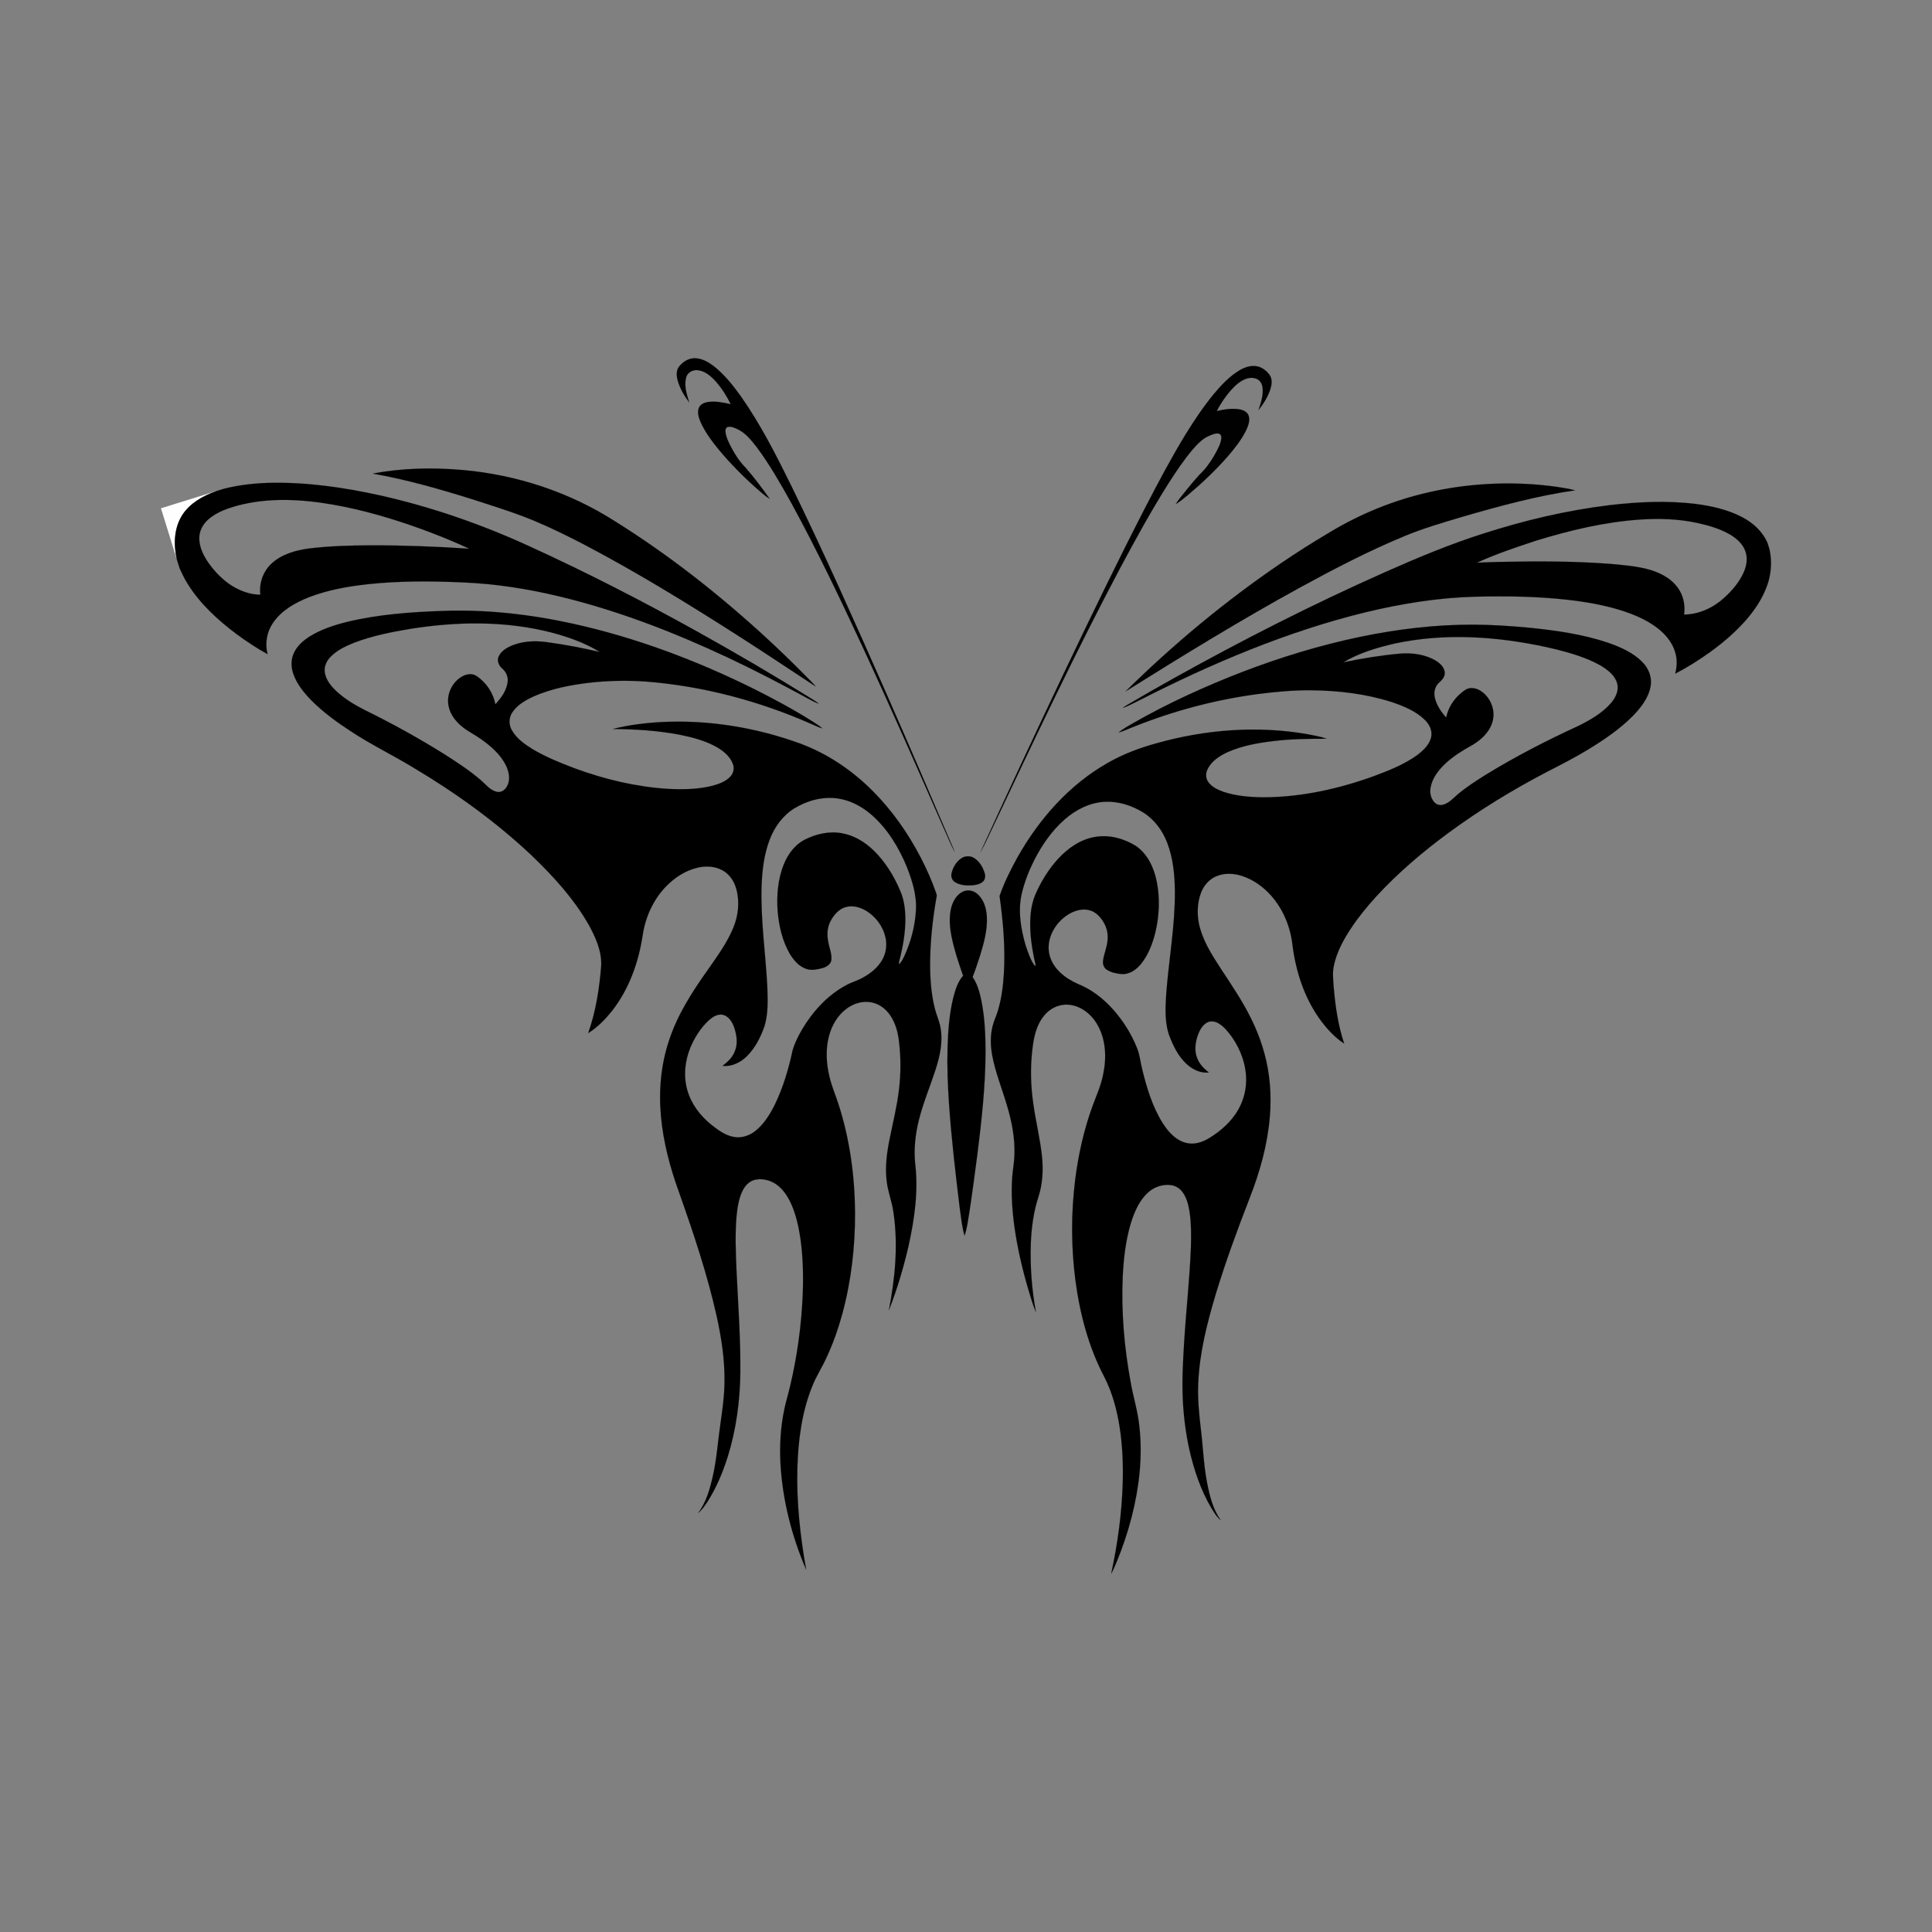 <svg:svg xmlns:svg="http://www.w3.org/2000/svg" enable-background="new -213.807 121.831 2056.807 1552.918" height="2434.142" id="Layer_1" version="1.1" viewBox="-402.468 -318.769 2434.142 2434.142" width="2434.142" x="0px" y="0px" xml:space="preserve">
<svg:rect x="-402.468" y="-318.769" width="2434.142" height="2434.142" fill="#808080" stroke="none"/>
<svg:g id="_x23_ffffffff">
</svg:g>
<svg:g>
	<svg:g id="_x23_fefefeff">
		<svg:path d="M-199.623,321.655l69.274-21.52    c-16.433,5.922-32.813,14.979-42.479,30.045c-10.312,16.22-11.114,36.762-7.031,55.096L-199.623,321.655z" fill="#FEFEFE" stroke="#FEFEFE" stroke-width="0.094" />
	</svg:g>
	<svg:g id="_x23_000000ff">
		<svg:path d="M-130.349,300.134l10.4-3.231    c19.447-4.848,39.469-7.005,59.482-7.368c45.889-0.8,91.601,5.921,136.328,15.744    c65.098,14.553,128.449,36.559,189.058,64.37c71.001,32.374,140.456,68.097,208.687,105.949    c48.472,26.932,96.376,54.9,143.478,84.163c4.041,2.661,8.379,4.926,12.104,8.052    c-5.082-1.594-9.619-4.436-14.324-6.838c-33.158-17.951-66.585-35.452-100.735-51.472    c-67.928-31.852-138.309-59.13-211.34-76.737c-40.167-9.669-81.168-16.126-122.474-17.765    c-39.743-1.8-79.675-1.982-119.273,2.246c-25.187,2.788-50.411,7.242-74.134,16.36    c-17.43,6.86-34.824,16.63-45.503,32.513c-7.793,11.353-10.286,26.013-6.732,39.307    c-13.721-7.528-26.776-16.216-39.37-25.509c-23.626-17.739-45.904-38.181-61.556-63.486    c-3.845-6.073-6.784-12.636-9.862-19.104l-3.744-12.052c-4.083-18.334-3.281-38.877,7.031-55.096    C-163.162,315.113-146.782,306.056-130.349,300.134 M-139.298,334.999c-7.08,5.896-12.108,14.652-12.114,24.005    c-0.138,11.928,5.6,23.015,12.367,32.494c7.753,10.565,17.057,20.189,28.088,27.348    c10.915,6.787,23.573,11.703,36.572,11.613c-1.933-14.447,3.478-29.625,14.3-39.417    c12.859-11.764,30.361-16.605,47.268-18.81c25.599-3.146,51.418-3.764,77.178-3.965    c41.502-0.055,83.002,1.535,124.412,4.284c-19.269-8.904-38.939-16.941-58.864-24.248    c-36.718-13.4-74.366-24.532-112.894-31.318c-39.658-6.885-81.016-9.231-120.278,1.27    C-116.054,321.746-129.021,326.351-139.298,334.999z" stroke="#000000" stroke-width="0.094" />
		<svg:path d="M452.578,143.778c4.825-6.546,12.537-11.518,20.891-11.223    c8.758,0.316,16.666,4.907,23.461,10.094c13.282,10.429,23.84,23.82,33.688,37.42    c24.832,35.239,44.397,73.812,63.467,112.381c41.569,85.036,80.005,171.548,118.24,258.122    c29.81,67.778,59.077,135.797,88.111,203.91c-5.518-9.637-9.376-20.135-14.078-30.182    c-32.798-74.734-65.609-149.475-99.904-223.535c-29.359-63.059-59.184-125.963-92.605-186.995    c-13.047-23.424-26.366-46.816-42.344-68.386c-7.187-9.213-14.685-19.093-25.724-23.852    c-3.59-1.544-7.633-3.503-11.587-2.243c-2.377,0.707-2.769,3.593-2.679,5.702    c0.533,5.761,2.982,11.116,5.447,16.287c5.337,10.437,11.455,20.693,19.798,29.044    c10.924,12.512,20.94,25.81,30.504,39.373c-5.78-3.471-10.723-8.124-15.817-12.49    c-17.24-15.283-33.537-31.677-48.279-49.401c-8.771-10.741-17.194-21.978-22.911-34.684    c-2.262-5.496-4.476-11.814-2.359-17.707c1.811-4.688,6.871-6.972,11.554-7.673    c9.662-1.494,19.369,0.664,28.764,2.761c-5.022-10.199-11.183-19.919-18.683-28.49    c-6.069-6.659-13.474-13.375-22.842-14.339c-6.215-0.792-13.087,2.704-14.66,9.067    c-2.807,10.548,0.701,21.437,3.857,31.494c-6.343-8.417-11.813-17.734-14.662-27.949    C449.832,154.893,449.363,148.631,452.578,143.778z" stroke="#000000" stroke-width="0.094" />
		<svg:path d="M67.219,277.932c37.248-7.142,75.562-7.819,113.27-4.549    c67.7,5.974,134.143,27.753,191.487,64.369c68.504,42.741,132.18,92.93,191.539,147.591    c17.168,15.861,33.987,32.113,50.354,48.798c3.839,4.033,8.007,7.775,11.495,12.126    c-32.429-21.131-64.514-42.808-97.165-63.608c-64.034-40.925-128.82-80.832-196.174-116.098    c-19.905-10.277-40.036-20.171-60.695-28.863c-24.629-10.349-50.234-18.144-75.608-26.44    C153.51,297.975,110.858,285.633,67.219,277.932z" stroke="#000000" stroke-width="0.094" />
		<svg:path d="M-12.605,483.31c14.362-9.017,30.69-14.33,47.039-18.466    c39.467-9.538,80.165-12.485,120.636-13.905c55.109-2.062,110.3,4.228,164.096,16.04    c79.019,17.432,155.312,46.078,227.746,81.954c25.286,12.7,50.277,26.068,74.226,41.173    c4.237,2.82,8.711,5.357,12.464,8.84c-4.949-1.3-9.455-3.806-14.173-5.713    c-65.894-29.049-136.541-47.71-208.398-53.346c-23.642-1.609-47.431-1.13-70.986,1.518    c-23.942,2.851-47.975,7.5-70.151,17.248c-10.277,4.774-20.851,10.677-27.131,20.46    c-4.296,6.497-4.34,15.254-0.435,21.958c5.924,10.642,16.238,17.856,26.377,24.131    c16.883,10.022,35.201,17.348,53.524,24.284c37.295,13.64,76.365,23.011,116.057,25.591    c18.72,1.002,37.736,0.801,56.046-3.631c8.613-2.309,17.693-5.371,23.778-12.245    c3.807-4.23,4.793-10.526,2.671-15.773c-3.604-9.477-11.934-16.168-20.49-21.059    c-14.497-8.104-30.76-12.319-46.935-15.546c-27.629-5.208-55.79-6.973-83.856-7.081    c20.506-5.281,41.638-7.741,62.758-8.857c58.385-2.776,117.138,6.857,172.064,26.654    c34.789,12.649,66.242,33.706,92.333,59.852c24.73,24.695,45.01,53.642,61.087,84.627    c7.3,14.162,13.794,28.763,19.045,43.812c0.366,1.415,1.14,2.861,0.9,4.38    c-4.801,26.476-7.776,53.307-8.265,80.213c-0.242,20.557,0.798,41.334,5.891,61.334    c2.064,8.532,6.072,16.512,7.332,25.252c2.929,17.551-1.049,35.353-6.459,52.018    c-6.749,20.914-15.428,41.212-20.76,62.576c-4.623,18.086-6.744,36.944-4.871,55.577    c4.219,34.952-0.887,70.256-8.474,104.383c-6.35,27.355-14.389,54.366-24.655,80.509    c7.815-40.471,11.914-82.289,5.778-123.274c-1.762-13.662-7.258-26.531-8.611-40.258    c-2.058-17.309,0.284-34.749,3.657-51.734c4.237-21.013,9.52-41.859,11.951-63.191    c2.381-19.672,2.424-39.623,0.08-59.303c-1.268-12.036-4.43-24.205-11.416-34.255    c-5.495-7.948-13.856-14.199-23.489-15.95c-10.833-2.143-22.227,1.261-30.982,7.761    c-11.405,8.287-18.836,21.108-22.414,34.566c-4.506,16.877-3.413,34.789,0.656,51.63    c2.688,11.72,7.611,22.746,11.247,34.182c14.205,43.839,20.513,89.996,20.911,136.009    c0.247,43.401-4.76,86.946-16.164,128.877c-5.278,19.043-11.865,37.749-20.298,55.637    c-5.42,11.778-12.589,22.676-17.336,34.768c-13.45,33.017-17.898,68.923-18.882,104.318    c-1.069,42.637,3.638,85.228,11.14,127.139c-18.175-42.292-29.784-87.65-32.403-133.665    c-1.209-22.902,0.098-46,4.839-68.457c2.09-9.958,5.133-19.679,7.408-29.579    c8.942-37.889,14.243-76.646,15.826-115.537c0.868-23.768,0.344-47.668-3.1-71.227    c-2.152-13.939-5.171-27.87-10.771-40.875c-3.983-9.181-9.322-18.11-17.171-24.499    c-7.648-6.316-18.057-9.417-27.89-7.766c-7.471,1.232-13.355,6.965-16.64,13.546    c-5.119,10.083-6.698,21.484-7.859,32.61c-1.953,22.837-0.976,45.801-0.01,68.664    c2.055,42.65,5.136,85.296,4.827,128.021c-0.437,36.042-5.219,72.188-16.004,106.639    c-6.303,19.822-14.373,39.251-25.683,56.775c-3.382,4.988-6.763,10.185-11.578,13.932    c10.401-13.608,14.961-30.512,18.681-46.956c4.896-21.521,6.226-43.6,9.469-65.383    c2.526-17.654,5.007-35.389,5.152-53.256c0.375-27.342-3.779-54.534-9.579-81.194    c-11.923-53.784-29.573-106.082-47.902-157.971c-11.172-30.739-19.635-62.666-22.595-95.318    c-2.956-32.234-0.02-65.189,10.378-95.928c10.66-32.527,29.477-61.483,49.179-89.174    c11.584-16.677,23.773-33.26,31.559-52.151c6.407-15.341,8.31-32.844,3.825-48.969    c-2.487-9.353-8.181-18.108-16.631-23.064c-9.368-5.582-20.934-6.24-31.399-3.963    c-15.966,3.515-30.155,12.886-41.299,24.642c-15.716,16.589-25.374,38.386-28.668,60.886    c-5.183,33.977-17.083,67.57-38.421,94.848c-8.585,10.824-18.43,20.898-30.192,28.27    c9.678-27.363,14.14-56.279,16.416-85.122c0.721-18.308-7.099-35.628-15.699-51.344    c-18.752-32.825-44.479-61.032-71.622-87.093c-45.383-42.877-96.422-79.451-149.994-111.375    c-25.836-15.65-53.137-28.803-78.354-45.493c-17.479-11.366-34.434-23.775-49.218-38.533    c-9.449-9.651-18.305-20.429-22.899-33.296c-2.982-8.32-3.369-17.823,0.272-25.991    C-28.585,495.478-20.824,488.607-12.605,483.31 M13.816,508.967c-4.763,4.893-7.964,11.678-7.189,18.621    c1.024,9.263,7.066,16.947,13.46,23.306c11.043,10.57,24.271,18.534,37.877,25.354    c33.872,16.64,66.947,34.931,98.966,54.912c16.044,10.22,32.069,20.646,46.502,33.094    c6.243,5.433,11.715,12.801,20.243,14.633c5.388,1.164,10.518-2.545,12.738-7.266    c4.567-8.152,2.382-18.185-1.484-26.147c-7.023-14.08-19.326-24.594-32.001-33.473    c-7.917-5.666-16.918-9.729-24.265-16.19c-7.524-6.354-13.772-14.738-15.848-24.522    c-3.34-14.795,4.359-31.271,17.809-38.235c5.132-2.694,11.776-3.554,16.904-0.393    c12.383,8.143,21.402,21.331,24.078,35.945c7.473-8.133,14.659-17.769,15.62-29.136    c0.517-6.088-2.349-12.045-6.934-15.951c-4.41-3.677-7.026-10.111-4.317-15.549    c3.705-7.591,11.777-11.742,19.37-14.499c14.25-5.128,29.751-5.085,44.542-2.706    c21.272,2.879,42.34,7.057,63.248,11.902c-18.82-11.672-39.997-19.031-61.319-24.669    c-57.885-14.762-118.776-13.815-177.451-4.456c-23.654,3.914-47.319,8.668-69.816,17.113    C33.468,495.071,22.185,500.21,13.816,508.967 M598.152,699.782c-14.382,8.918-24.706,23.246-30.739,38.88    c-7.21,18.554-9.57,38.565-10.34,58.334c-1.47,43.065,5.141,85.818,7.27,128.739    c0.535,16.117,1.093,32.677-3.592,48.3c-4.867,13.826-11.608,27.418-22.111,37.833    c-8.017,7.967-19.217,13.509-30.726,12.226c6.487-4.905,12.655-10.769,15.539-18.576    c3.918-9.5,2.296-20.284-0.872-29.74c-2.42-6.61-6.473-13.759-13.654-15.874    c-7.154-1.861-13.9,2.716-18.926,7.335c-9.834,9.401-17.352,21.098-22.569,33.63    c-7.022,16.967-9.055,36.311-3.869,54.083c4.876,17.281,16.256,32.103,30.092,43.271    c8.519,6.694,17.638,13.631,28.607,15.47c9.753,1.766,19.879-1.704,27.412-7.929    c10.724-8.693,18.035-20.755,24.149-32.958c10.454-21.594,17.276-44.771,22.318-68.18    c2.634-9.352,7.149-18.043,11.955-26.437c13.496-22.622,31.896-43.009,55.314-55.572    c7.053-3.961,15.016-5.932,21.978-10.084c9.473-5.236,18.226-12.385,23.647-21.901    c4.879-8.531,6.281-18.883,4.127-28.445c-3.085-13.806-12.206-26.01-24.222-33.377    c-7.582-4.587-16.91-7.208-25.673-4.81c-8.497,2.242-14.628,9.34-18.812,16.703    c-4.721,8.263-5.322,18.261-3.344,27.427c1.219,7.464,4.625,14.72,3.882,22.407    c-0.658,5.702-6.192,9.023-11.24,10.403c-6.277,1.604-13.03,3.189-19.428,1.302    c-9.763-2.842-16.789-11.067-21.828-19.502c-9.214-15.976-13.458-34.354-15.101-52.587    c-1.631-20.384,0.086-41.452,7.914-60.512c5.16-12.514,13.777-24.144,26.018-30.45    c14.287-7.234,30.804-11.098,46.755-8.19c15.422,2.654,29.259,11.162,40.37,21.952    c14.682,14.329,25.527,32.217,33.44,51.047c4.964,11.463,6.356,24.099,6.3,36.494    c-0.176,15.343-2.593,30.586-6.144,45.48c-0.734,3.369-2.066,6.663-2.002,10.172    c3.618-2.883,5.282-7.369,7.316-11.372c7.93-17.553,12.915-36.526,14.108-55.776    c1.387-18.861-4.331-37.367-11.071-54.75c-10.125-24.771-24.345-48.501-44.621-66.276    c-12.032-10.482-26.683-18.444-42.609-20.733C634.082,684.453,614.434,689.802,598.152,699.782z" stroke="#000000" stroke-width="0.094" />
		<svg:path d="M1273.324,351.604c38.595-23.267,80.884-40.373,124.859-50.265    c45.384-10.277,92.382-13.338,138.731-9.285c15.133,1.456,30.316,3.273,45.104,6.921    c-48.087,6.97-95.095,19.741-141.697,33.244c-24.938,7.465-50.048,14.647-74.076,24.771    c-44.709,18.517-87.695,40.898-130.143,64.064c-75.073,41.113-148.002,85.958-220.537,131.329    c60.048-59.242,125.226-113.364,194.915-160.92C1230.996,377.518,1251.955,364.221,1273.324,351.604z" stroke="#000000" stroke-width="0.094" />
		<svg:path d="M1341.743,402.466c41.233-18.349,82.935-35.827,126.022-49.422    c51.145-16.339,103.666-28.791,157.009-35.289c36.291-4.29,73.131-6.038,109.502-1.577    c20.087,2.671,40.303,7.176,58.352,16.701c13.789,7.172,25.92,18.315,31.96,32.868l2.308,7.43    c3.332,15.007,2.326,30.849-2.798,45.331c-5.91,16.873-16.116,31.918-27.909,45.226    c-12.967,14.552-27.888,27.261-43.625,38.694c-14.145,10.185-28.921,19.519-44.389,27.538    c2.279-8.844,2.682-18.299-0.111-27.087c-4.324-14.762-15.631-26.317-28.208-34.578    c-13.504-8.884-28.71-14.788-44.127-19.381c-20.361-5.947-41.337-9.525-62.384-11.951    c-38.77-4.396-77.871-4.94-116.84-3.976c-46.72,1.226-93.102,8.661-138.469,19.634    c-98.853,24.091-193.034,64.166-283.547,110.117c-7.417,3.529-14.541,7.763-22.324,10.453    c1.378-1.161,2.848-2.225,4.411-3.161c20.018-11.842,40.232-23.357,60.543-34.693    C1163.393,487.338,1251.503,442.552,1341.743,402.466 M1458.279,390.159c9.691-0.456,19.395-0.737,29.113-0.971    c46.42-0.976,92.949-1.063,139.28,2.492c15.214,1.379,30.544,2.658,45.426,6.307    c14.791,3.793,29.692,10.703,38.969,23.308c7.3,9.68,9.894,22.309,8.264,34.219    c18.648-0.139,36.611-8.452,50.28-20.877c10.813-9.82,20.675-21.323,25.987-35.1    c2.954-7.818,3.782-16.746,0.639-24.639c-3.386-8.676-10.638-15.167-18.446-19.872    c-12.816-7.579-27.283-11.745-41.732-14.911c-23.651-5.177-48.07-5.884-72.166-4.304    c-44.758,3.056-88.651,13.55-131.41,26.718C1507.406,370.761,1482.323,379.244,1458.279,390.159z" stroke="#000000" stroke-width="0.094" />
		<svg:path d="M1162.905,527.731c48.059-18.386,97.43-33.492,147.821-44.036    c47.054-9.79,95.051-15.601,143.156-15.466c23.066,0.091,46.104,1.646,69.068,3.769    c34.097,3.377,68.393,8.136,100.966,19.148c15.585,5.504,31.362,12.404,43.061,24.446    c7.706,7.816,12.173,19.13,10.164,30.121c-2.51,14.874-12.341,27.185-22.574,37.725    c-16.823,16.87-36.705,30.293-56.999,42.597c-16.501,10.016-33.705,18.785-50.858,27.579    c-43.246,22.587-85.024,48.079-124.336,76.993c-32.489,23.978-63.453,50.236-90.82,79.984    c-11.608,12.79-22.64,26.154-32.144,40.594c-9.323,14.247-17.709,29.554-21.265,46.356    c-2.174,9.45-0.789,19.167-0.169,28.713c2.045,23.606,5.57,47.255,13.087,69.8    c-12.691-8.257-22.878-19.846-31.641-32.077c-19.259-27.41-29.601-60.23-33.635-93.271    c-2.697-22.335-11.711-44.101-26.7-61.005c-9.707-10.922-21.913-19.874-35.822-24.569    c-10.159-3.41-21.523-4.361-31.689-0.512c-9.672,3.35-17.061,11.552-20.74,20.946    c-5.547,14.435-5.496,30.745-1.293,45.523c5.415,18.643,16.086,35.129,26.559,51.279    c13.25,20.136,26.851,40.152,37.529,61.819c11.352,22.757,19.344,47.269,22.637,72.53    c4.62,34.388,0.878,69.467-7.679,102.964c-4.539,17.85-10.437,35.337-17.184,52.481    c-15.336,39.519-29.958,79.35-42.264,119.927c-10.893,36.599-20.455,74.042-21.973,112.368    c-0.851,19.238,1.127,38.447,3.338,57.53c2.786,22.486,3.476,45.235,7.861,67.507    c3.253,16.372,7.25,33.246,17.177,47c-5.057-3.874-8.21-9.607-11.594-14.87    c-13.658-23.067-22.261-48.803-28.105-74.862c-4.527-20.741-7.148-41.885-8.104-63.096    c-1.097-24.194,0.29-48.416,1.782-72.566c2.469-39.815,6.992-79.493,8.478-119.369    c0.357-14.289,0.444-28.672-1.583-42.849c-1.419-8.983-3.499-18.275-8.995-25.719    c-3.417-4.729-8.739-8.008-14.524-8.797c-11.114-1.563-22.6,2.79-30.438,10.692    c-10.057,9.962-15.772,23.319-19.98,36.605c-6.684,22.035-9.308,45.07-10.437,67.998    c-1.914,44.198,1.849,88.569,9.828,132.049c3.273,19.13,9.324,37.733,11.178,57.115    c4.308,38.17-0.334,76.891-9.822,113.965c-4.953,19.214-11.286,38.062-18.871,56.387    c-2.194,5.006-4.162,10.131-6.863,14.886c8.192-37.708,13.463-76.121,14.582-114.721    c0.612-23.311-0.286-46.729-3.851-69.8c-3.426-21.847-9.195-43.553-19.274-63.323    c-19.983-37.866-30.93-79.88-36.533-122.151c-5.419-41.815-5.469-84.313-0.299-126.151    c3.976-31.696,10.981-63.078,21.885-93.135c4.909-13.221,10.83-26.182,13.451-40.127    c4.446-21.015,3.464-44.197-7.674-63.062c-7.648-13.091-21.154-23.67-36.672-24.577    c-11.896-0.776-23.639,5.176-30.762,14.604c-9.437,11.927-12.562,27.317-14.159,42.096    c-2.695,22.471-2.082,45.276,1.143,67.657c3.052,22.498,8.712,44.593,11.034,67.202    c1.727,16.919,0.725,34.289-4.496,50.55c-6.235,18.963-8.803,38.945-9.613,58.82    c-0.977,28.912,1.175,57.95,6.458,86.383c-4.208-9.499-6.777-19.623-9.888-29.505    c-7.414-25.383-13.406-51.208-17.125-77.404c-2.885-21.052-4.424-42.386-2.808-63.611    c0.62-8.622,2.342-17.136,2.646-25.797c1.147-22.262-3.297-44.422-9.798-65.617    c-6.037-20.376-14.134-40.207-18.047-61.16c-2.313-12.434-2.7-25.444,0.58-37.741    c1.481-6.052,4.31-11.643,6.111-17.574c4.922-15.707,6.987-32.15,7.981-48.533    c1.869-32.477-0.969-65.04-5.467-97.183c5.77-16.987,13.924-33.111,22.562-48.821    c27.219-48.258,65.289-91.551,113.88-119.044c19.476-11.16,40.643-19.066,62.269-24.925    c60.94-17.036,125.691-22.072,188.22-11.34c8.49,1.645,17.145,3.009,25.314,5.948    c-22.72-0.125-45.516,0.213-68.103,2.978c-19.429,2.413-39.016,5.901-56.995,13.925    c-9.95,4.61-19.948,11.056-24.97,21.181c-2.7,4.996-2.704,11.353,0.542,16.104    c4.41,6.442,11.819,9.899,18.926,12.519c16.519,5.612,34.151,6.888,51.487,7.042    c47.24-0.225,94.037-10.605,138.319-26.624c19.033-7.159,38.309-14.613,54.871-26.659    c7.496-5.669,15.01-12.694,17.361-22.148c1.99-8.053-1.962-16.26-7.61-21.867    c-11.417-11.302-26.687-17.48-41.631-22.607c-33.063-10.598-67.93-14.668-102.539-14.942    c-22.82-0.178-45.569,2.03-68.165,4.966c-52.938,7.199-104.946,21.063-154.535,40.928    c-6.435,2.376-12.624,5.44-19.215,7.383c5.491-4.942,12.266-8.146,18.513-12.003    C1069.403,567.061,1115.663,546.019,1162.905,527.731 M1289.9,515.725c23.736-4.997,47.739-8.83,71.902-11.038    c15.569-1.119,32.019,1.069,45.476,9.433c5.34,3.503,10.844,8.851,10.497,15.755    c-0.198,4.857-3.868,8.448-7.245,11.497c-4.896,4.463-6.747,11.552-5.449,17.955    c1.938,9.911,7.926,18.47,14.492,25.918c2.388-11.863,9.097-22.627,18.305-30.399    c3.504-2.911,7.23-6.152,11.969-6.64c7.014-0.713,13.692,2.951,18.546,7.757    c8.57,8.374,12.731,21.229,9.94,32.976c-3.126,13.767-14.137,24.099-25.884,31.015    c-11.956,6.615-23.737,13.825-33.773,23.183c-8.641,8.15-16.503,18.132-18.695,30.091    c-1.375,6.563,0.165,13.813,4.775,18.81c2.712,3.032,7.178,4.231,11.068,3.033    c7.342-2.05,12.481-7.992,18.055-12.803c10.735-9.094,22.602-16.739,34.484-24.231    c38.167-23.532,78.132-44.042,118.868-62.739c14.708-7.396,29.398-15.929,40.25-28.557    c4.754-5.697,8.613-12.791,8.188-20.429c-0.383-7.368-4.937-13.734-10.26-18.499    c-7.847-6.955-17.359-11.655-26.935-15.717c-16.93-6.971-34.715-11.603-52.561-15.588    c-62.531-13.57-128.061-18.019-191.022-4.523C1332.403,497.149,1309.852,503.872,1289.9,515.725 M938.963,713.596    c-16.095,14.121-28.532,31.995-38.237,50.979c-6.541,12.954-11.932,26.545-15.426,40.646    c-5.709,22.14-1.842,45.474,4.394,67.066c3.069,8.733,5.82,17.857,11.281,25.459    c0.376-0.002,1.107-0.009,1.484-0.011c-3.196-13.96-5.9-28.094-6.665-42.422    c-0.841-15.582-0.089-31.701,5.886-46.311c7.162-16.55,16.638-32.227,28.833-45.555    c12.284-13.481,28.195-24.623,46.461-27.743c17.79-3.139,36.28,1.808,51.459,11.198    c14.963,10.075,22.94,27.597,26.436,44.783c4.326,21.442,3.24,43.801-1.87,65.001    c-3.487,13.754-8.695,27.424-17.589,38.638c-5.974,7.5-14.884,13.839-24.881,13.143    c-6.445-0.689-13.156-1.934-18.651-5.567c-3.68-2.407-5.216-7.082-4.601-11.304    c1.012-8,4.408-15.474,5.407-23.481c1.255-7.961,0.077-16.37-3.899-23.439    c-4.235-7.7-10.71-15.061-19.69-16.899c-11.879-2.509-23.905,3.07-32.69,10.794    c-12.821,11.177-20.964,29.257-16.486,46.232c4.453,17.266,19.811,29.019,35.378,35.984    c17.771,6.982,33.102,19.152,45.619,33.421c12.168,13.99,22.18,29.938,29.037,47.19    c3.66,8.612,4.281,18.063,6.653,27.044c5.748,23.66,12.958,47.441,26.024,68.2    c5.27,8.133,11.696,15.875,20.15,20.84c6.424,3.826,14.182,5.406,21.584,4.154    c8.383-1.295,15.856-5.69,22.735-10.445c10.815-7.423,20.612-16.571,27.866-27.568    c7.954-11.979,12.41-26.254,12.601-40.638c0.312-19.825-6.729-39.356-18.085-55.451    c-4.651-6.409-9.753-12.824-16.634-16.938c-4.404-2.684-10.243-3.646-14.841-0.887    c-6.053,3.503-9.343,10.138-11.586,16.5c-2.938,9.081-4.287,19.301-0.459,28.353    c2.754,7.417,8.479,13.136,14.592,17.917c-7.976,0.855-15.972-1.897-22.513-6.336    c-12.809-8.838-20.582-23.041-26.143-37.199c-7.347-17.55-6.109-37.025-5.026-55.581    c3.275-42.851,11.107-85.389,10.927-128.476c-0.17-21.11-2.183-42.59-9.902-62.412    c-5.918-15.209-16.161-29.001-30.131-37.667c-14.297-8.774-31.047-14.188-47.941-13.39    C970.83,692.198,953.058,701.227,938.963,713.596z" stroke="#000000" stroke-width="0.094" />
		<svg:path d="M808.074,763.022c4.906-3.692,12.044-3.972,17.167-0.527    c6.566,4.348,10.728,11.579,12.938,18.997c1.122,3.578,0.637,7.917-2.269,10.527    c-3.923,3.449-9.357,4.362-14.4,4.714c-7.104,0.322-14.705-0.28-20.856-4.17    c-3.67-2.242-5.242-6.895-4.281-10.984C798.074,774.348,802.014,767.449,808.074,763.022z" stroke="#000000" stroke-width="0.094" />
		<svg:path d="M796.064,824.576c2.17-7.879,6.544-15.845,14.066-19.71    c6.002-3.163,13.671-1.87,18.691,2.56c8.222,7.017,11.438,18.144,12.041,28.616    c0.89,16.551-3.546,32.778-8.328,48.462c-3.006,9.301-6.066,18.597-9.625,27.703    c6.138,8.837,8.897,19.404,11.088,29.792c4.243,21.175,5.161,42.837,5.237,64.385    c-0.152,43.095-4.873,86.008-10.233,128.721c-3.171,24.106-6.33,48.219-9.974,72.252    c-1.799,10.287-2.854,20.814-6.243,30.736c-3.336-11.414-4.43-23.326-6.096-35.06    c-5.304-43.704-10.453-87.446-13.501-131.369c-1.588-23.517-2.476-47.106-1.818-70.672    c0.671-20.963,2.193-42.054,7.142-62.492c2.541-9.889,5.522-20.145,12.451-27.942    c-5.628-16.127-11.126-32.377-14.523-49.144C794.088,849.326,792.941,836.635,796.064,824.576z" stroke="#000000" stroke-width="0.094" />
	</svg:g>
	<svg:g id="_x23_010101ff">
		<svg:path d="M1159.016,147.905c6.689-3.984,14.692-6.774,22.53-5.104    c6.462,1.354,11.944,5.787,15.768,11.05c3.431,5.28,2.556,12.002,0.788,17.703    c-3.207,9.698-8.709,18.517-15.046,26.465c2.829-8.387,5.781-17.021,5.399-26.002    c-0.187-4.309-1.413-8.964-4.917-11.782c-4.469-3.565-10.827-3.537-16.013-1.759    c-7.59,2.703-13.655,8.326-18.991,14.172c-7.038,8.019-13.104,16.909-17.98,26.392    c9.676-2.022,19.784-3.863,29.634-1.855c4.662,0.918,9.523,3.722,10.798,8.635    c1.47,6.046-0.946,12.158-3.476,17.562c-5.998,12.209-14.575,22.926-23.408,33.188    c-15.426,17.557-32.442,33.67-50.346,48.678c-4.861,3.835-9.49,8.079-14.938,11.07    c3.957-6.476,9.208-12.055,13.808-18.08c6.742-8.262,13.505-16.562,21.157-24.018    c7.11-7.989,12.843-17.142,17.713-26.644c2.2-4.547,4.445-9.287,4.8-14.413c0.238-2.336-0.757-5.2-3.351-5.629    c-4.169-0.747-8.221,1.245-11.975,2.778c-8.588,3.568-14.973,10.62-20.984,17.462    c-11.068,13.114-20.623,27.423-29.883,41.839c-22.086,34.883-41.941,71.114-61.398,107.515    C952.423,503.41,901.017,612.177,849.599,720.875c-5.596,11.414-10.582,23.172-16.878,34.218    c34.736-76.206,70.239-152.064,106.138-227.73c33.336-69.792,66.928-139.464,102.378-208.216    c15.854-30.538,31.925-61.018,49.868-90.394c11.006-17.796,22.625-35.27,35.966-51.415    C1136.416,166.266,1146.495,155.429,1159.016,147.905z" fill="#010101" stroke="#010101" stroke-width="0.094" />
	</svg:g>
</svg:g>
</svg:svg>